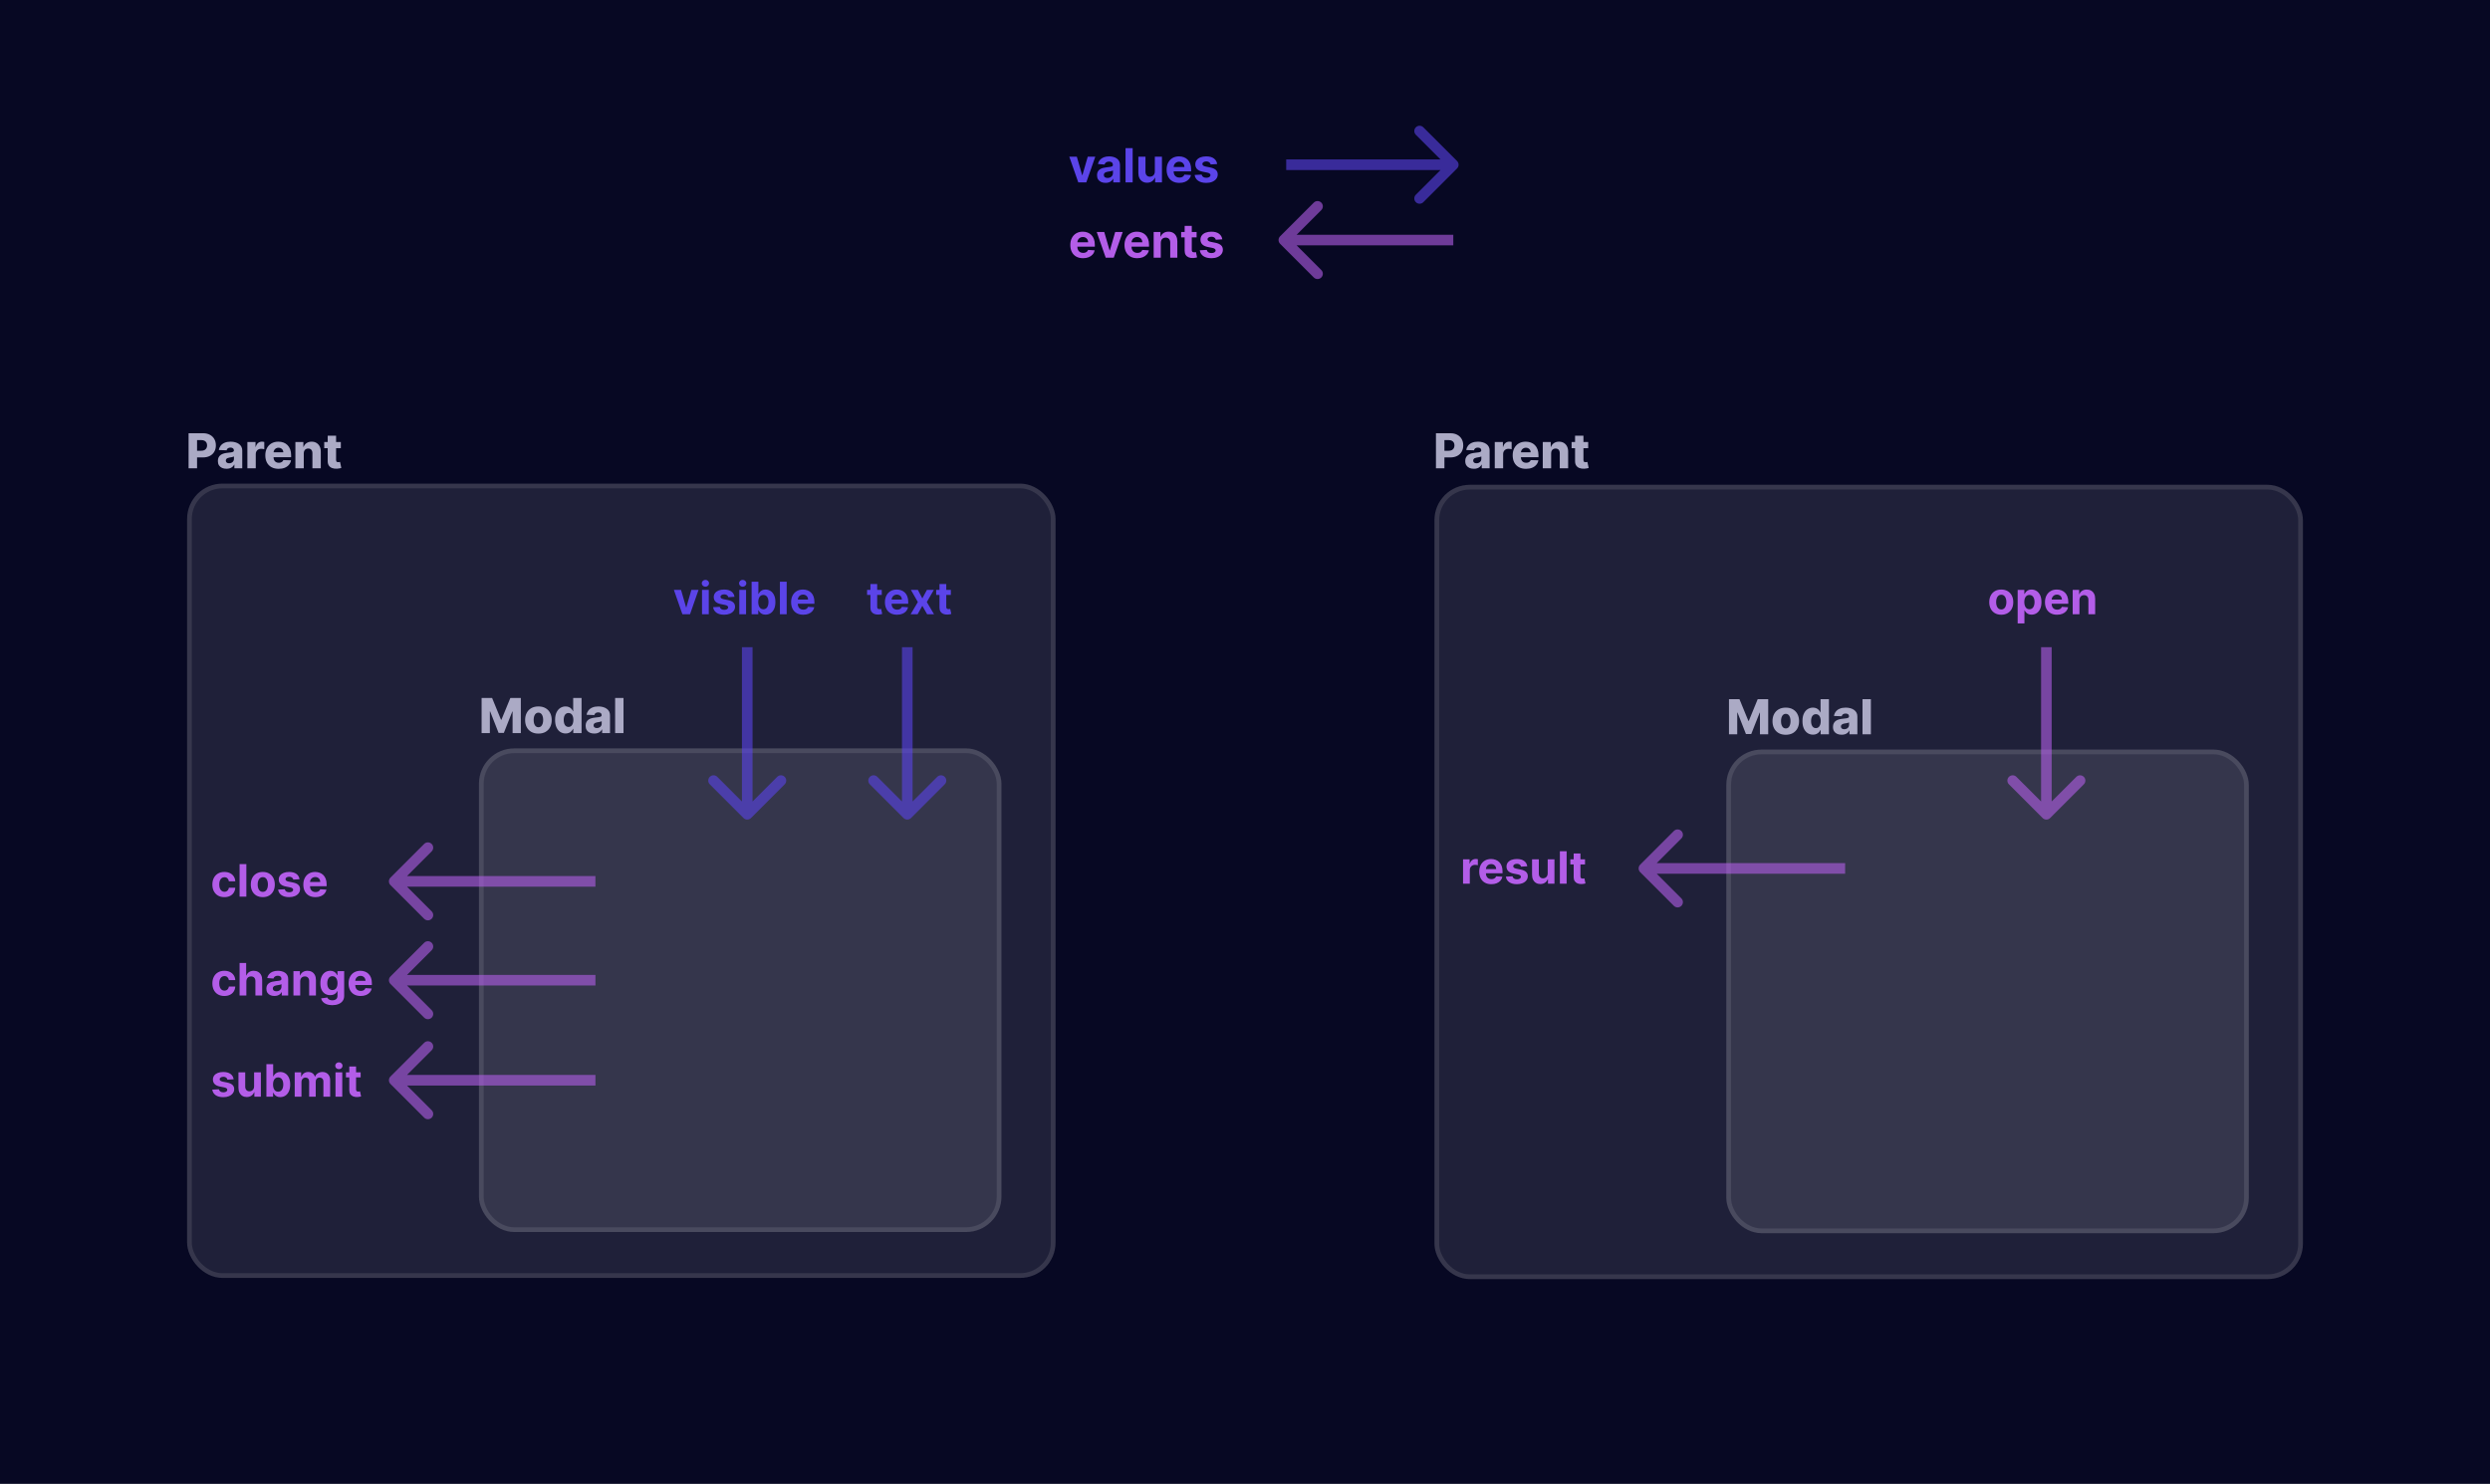 <svg width="2116" height="1261" viewBox="0 0 2116 1261" fill="none" xmlns="http://www.w3.org/2000/svg">
<rect width="2116" height="1261" fill="#070823"/>
<g filter="url(#filter0_b_2046_1548)">
<rect x="159" y="410.997" width="738" height="675" rx="30" fill="white" fill-opacity="0.1"/>
<rect x="161" y="412.997" width="734" height="671" rx="28" stroke="white" stroke-opacity="0.1" stroke-width="4"/>
</g>
<g filter="url(#filter1_b_2046_1548)">
<rect x="407.01" y="636" width="444" height="411" rx="30" fill="white" fill-opacity="0.1"/>
<rect x="409.01" y="638" width="440" height="407" rx="28" stroke="white" stroke-opacity="0.1" stroke-width="4"/>
</g>
<path d="M160.257 397.997V368.178H172.574C174.807 368.178 176.733 368.615 178.354 369.489C179.985 370.353 181.242 371.561 182.125 373.114C183.009 374.657 183.45 376.453 183.45 378.501C183.45 380.559 182.999 382.36 182.096 383.903C181.203 385.436 179.927 386.625 178.267 387.47C176.607 388.314 174.637 388.737 172.356 388.737H164.756V383.058H171.016C172.103 383.058 173.011 382.869 173.739 382.491C174.477 382.112 175.035 381.583 175.413 380.904C175.792 380.214 175.981 379.414 175.981 378.501C175.981 377.579 175.792 376.783 175.413 376.113C175.035 375.434 174.477 374.91 173.739 374.541C173.001 374.172 172.094 373.988 171.016 373.988H167.464V397.997H160.257ZM192.506 398.375C191.08 398.375 189.813 398.137 188.706 397.662C187.609 397.176 186.741 396.448 186.1 395.478C185.469 394.497 185.154 393.27 185.154 391.794C185.154 390.552 185.372 389.503 185.809 388.649C186.246 387.795 186.848 387.101 187.614 386.567C188.381 386.033 189.264 385.631 190.264 385.359C191.264 385.077 192.332 384.888 193.467 384.791C194.739 384.674 195.763 384.553 196.539 384.427C197.316 384.291 197.879 384.102 198.228 383.859C198.587 383.607 198.767 383.252 198.767 382.796V382.723C198.767 381.976 198.51 381.399 197.995 380.991C197.481 380.583 196.787 380.379 195.913 380.379C194.972 380.379 194.215 380.583 193.642 380.991C193.069 381.399 192.705 381.962 192.55 382.68L185.984 382.447C186.178 381.088 186.678 379.875 187.483 378.807C188.299 377.73 189.415 376.885 190.832 376.274C192.259 375.652 193.972 375.342 195.972 375.342C197.398 375.342 198.714 375.512 199.917 375.851C201.121 376.181 202.169 376.667 203.062 377.307C203.955 377.938 204.644 378.715 205.13 379.637C205.625 380.559 205.872 381.612 205.872 382.796V397.997H199.175V394.881H199C198.602 395.638 198.092 396.279 197.471 396.803C196.86 397.327 196.137 397.72 195.302 397.982C194.477 398.244 193.545 398.375 192.506 398.375ZM194.705 393.716C195.472 393.716 196.161 393.561 196.772 393.25C197.394 392.94 197.889 392.512 198.257 391.969C198.626 391.416 198.811 390.775 198.811 390.047V387.921C198.607 388.028 198.359 388.125 198.068 388.212C197.787 388.3 197.476 388.382 197.136 388.46C196.797 388.538 196.447 388.606 196.088 388.664C195.729 388.722 195.384 388.775 195.054 388.824C194.385 388.931 193.812 389.096 193.336 389.319C192.87 389.542 192.511 389.833 192.259 390.193C192.016 390.542 191.895 390.959 191.895 391.445C191.895 392.182 192.157 392.745 192.681 393.134C193.215 393.522 193.89 393.716 194.705 393.716ZM210.225 397.997V375.633H217.141V379.71H217.374C217.782 378.234 218.447 377.137 219.369 376.419C220.291 375.691 221.364 375.327 222.587 375.327C222.917 375.327 223.256 375.351 223.606 375.4C223.955 375.439 224.28 375.502 224.581 375.589V381.777C224.242 381.661 223.795 381.568 223.242 381.5C222.698 381.433 222.213 381.399 221.786 381.399C220.941 381.399 220.179 381.588 219.5 381.966C218.83 382.335 218.301 382.855 217.913 383.524C217.534 384.184 217.345 384.961 217.345 385.854V397.997H210.225ZM236.775 398.419C234.436 398.419 232.417 397.958 230.718 397.036C229.029 396.104 227.729 394.779 226.816 393.061C225.914 391.333 225.462 389.28 225.462 386.902C225.462 384.592 225.918 382.573 226.831 380.845C227.743 379.108 229.029 377.759 230.689 376.798C232.349 375.827 234.305 375.342 236.557 375.342C238.148 375.342 239.604 375.589 240.925 376.084C242.245 376.579 243.385 377.312 244.346 378.283C245.307 379.253 246.054 380.452 246.588 381.879C247.122 383.296 247.389 384.922 247.389 386.757V388.533H227.952V384.398H240.764C240.755 383.641 240.575 382.966 240.226 382.374C239.876 381.782 239.396 381.321 238.784 380.991C238.182 380.651 237.488 380.481 236.702 380.481C235.906 380.481 235.193 380.661 234.562 381.02C233.931 381.369 233.431 381.85 233.062 382.461C232.693 383.063 232.499 383.748 232.48 384.514V388.722C232.48 389.634 232.66 390.435 233.019 391.124C233.378 391.804 233.887 392.333 234.547 392.711C235.207 393.09 235.994 393.279 236.906 393.279C237.537 393.279 238.11 393.192 238.624 393.017C239.139 392.842 239.58 392.585 239.949 392.246C240.318 391.906 240.595 391.488 240.779 390.993L247.316 391.183C247.044 392.648 246.448 393.925 245.525 395.012C244.613 396.089 243.414 396.929 241.929 397.531C240.444 398.123 238.726 398.419 236.775 398.419ZM258.145 385.242V397.997H251.025V375.633H257.796V379.739H258.043C258.538 378.37 259.383 377.298 260.576 376.521C261.77 375.735 263.192 375.342 264.842 375.342C266.415 375.342 267.779 375.696 268.934 376.405C270.098 377.103 271.001 378.084 271.642 379.346C272.292 380.598 272.612 382.063 272.603 383.743V397.997H265.483V385.14C265.493 383.898 265.177 382.927 264.537 382.228C263.906 381.53 263.027 381.18 261.901 381.18C261.154 381.18 260.494 381.345 259.921 381.675C259.358 381.996 258.921 382.457 258.611 383.058C258.31 383.66 258.155 384.388 258.145 385.242ZM289.634 375.633V380.874H275.526V375.633H289.634ZM278.481 370.275H285.601V390.964C285.601 391.401 285.669 391.755 285.805 392.027C285.95 392.289 286.159 392.478 286.431 392.595C286.703 392.702 287.028 392.755 287.406 392.755C287.678 392.755 287.964 392.731 288.265 392.682C288.576 392.624 288.809 392.576 288.964 392.537L290.042 397.676C289.702 397.773 289.221 397.895 288.6 398.04C287.989 398.186 287.256 398.278 286.402 398.317C284.732 398.395 283.3 398.2 282.107 397.735C280.922 397.259 280.015 396.521 279.384 395.521C278.763 394.522 278.462 393.265 278.481 391.75V370.275Z" fill="#ABAAC5"/>
<path d="M409.267 593.182H418.192L425.763 611.643H426.113L433.684 593.182H442.609V623H435.591V604.684H435.343L428.18 622.811H423.696L416.532 604.582H416.285V623H409.267V593.182ZM457.543 623.422C455.194 623.422 453.175 622.942 451.486 621.981C449.807 621.01 448.511 619.661 447.599 617.933C446.696 616.196 446.245 614.182 446.245 611.891C446.245 609.591 446.696 607.576 447.599 605.849C448.511 604.111 449.807 602.762 451.486 601.801C453.175 600.83 455.194 600.345 457.543 600.345C459.892 600.345 461.906 600.83 463.585 601.801C465.274 602.762 466.57 604.111 467.473 605.849C468.385 607.576 468.841 609.591 468.841 611.891C468.841 614.182 468.385 616.196 467.473 617.933C466.57 619.661 465.274 621.01 463.585 621.981C461.906 622.942 459.892 623.422 457.543 623.422ZM457.587 618.05C458.441 618.05 459.164 617.788 459.756 617.263C460.348 616.739 460.8 616.011 461.11 615.08C461.431 614.148 461.591 613.07 461.591 611.847C461.591 610.605 461.431 609.518 461.11 608.586C460.8 607.654 460.348 606.926 459.756 606.402C459.164 605.878 458.441 605.616 457.587 605.616C456.704 605.616 455.956 605.878 455.345 606.402C454.743 606.926 454.282 607.654 453.962 608.586C453.651 609.518 453.496 610.605 453.496 611.847C453.496 613.07 453.651 614.148 453.962 615.08C454.282 616.011 454.743 616.739 455.345 617.263C455.956 617.788 456.704 618.05 457.587 618.05ZM480.657 623.32C479.007 623.32 477.507 622.893 476.158 622.039C474.809 621.185 473.731 619.904 472.925 618.195C472.12 616.487 471.717 614.366 471.717 611.833C471.717 609.202 472.134 607.038 472.969 605.339C473.804 603.641 474.896 602.384 476.245 601.568C477.604 600.753 479.065 600.345 480.628 600.345C481.802 600.345 482.807 600.549 483.641 600.957C484.476 601.355 485.165 601.869 485.709 602.5C486.252 603.131 486.665 603.786 486.946 604.466H487.092V593.182H494.212V623H487.165V619.375H486.946C486.646 620.064 486.218 620.709 485.665 621.311C485.112 621.913 484.418 622.398 483.583 622.767C482.758 623.136 481.783 623.32 480.657 623.32ZM483.132 617.773C483.996 617.773 484.733 617.53 485.345 617.045C485.956 616.55 486.427 615.856 486.757 614.963C487.087 614.07 487.252 613.022 487.252 611.818C487.252 610.595 487.087 609.542 486.757 608.659C486.437 607.775 485.966 607.096 485.345 606.62C484.733 606.145 483.996 605.907 483.132 605.907C482.249 605.907 481.501 606.15 480.89 606.635C480.278 607.12 479.812 607.805 479.492 608.688C479.181 609.571 479.026 610.615 479.026 611.818C479.026 613.022 479.186 614.07 479.506 614.963C479.827 615.856 480.288 616.55 480.89 617.045C481.501 617.53 482.249 617.773 483.132 617.773ZM505.019 623.379C503.592 623.379 502.325 623.141 501.219 622.665C500.122 622.18 499.253 621.452 498.612 620.481C497.981 619.501 497.666 618.273 497.666 616.798C497.666 615.555 497.884 614.507 498.321 613.653C498.758 612.799 499.36 612.105 500.127 611.571C500.893 611.037 501.777 610.634 502.776 610.362C503.776 610.081 504.844 609.891 505.98 609.794C507.251 609.678 508.275 609.557 509.052 609.43C509.828 609.295 510.391 609.105 510.741 608.863C511.1 608.61 511.279 608.256 511.279 607.8V607.727C511.279 606.98 511.022 606.402 510.508 605.994C509.993 605.587 509.299 605.383 508.426 605.383C507.484 605.383 506.727 605.587 506.154 605.994C505.582 606.402 505.218 606.965 505.062 607.683L498.496 607.45C498.69 606.091 499.19 604.878 499.996 603.81C500.811 602.733 501.927 601.888 503.344 601.277C504.771 600.656 506.484 600.345 508.484 600.345C509.911 600.345 511.226 600.515 512.429 600.855C513.633 601.185 514.681 601.67 515.574 602.311C516.467 602.942 517.157 603.718 517.642 604.64C518.137 605.562 518.384 606.616 518.384 607.8V623H511.687V619.884H511.512C511.114 620.641 510.605 621.282 509.983 621.806C509.372 622.33 508.649 622.723 507.814 622.985C506.989 623.248 506.057 623.379 505.019 623.379ZM507.217 618.719C507.984 618.719 508.673 618.564 509.285 618.254C509.906 617.943 510.401 617.516 510.77 616.972C511.139 616.419 511.323 615.778 511.323 615.05V612.925C511.119 613.031 510.872 613.129 510.58 613.216C510.299 613.303 509.988 613.386 509.649 613.463C509.309 613.541 508.959 613.609 508.6 613.667C508.241 613.725 507.897 613.779 507.567 613.827C506.897 613.934 506.324 614.099 505.848 614.322C505.383 614.546 505.023 614.837 504.771 615.196C504.528 615.545 504.407 615.963 504.407 616.448C504.407 617.186 504.669 617.749 505.193 618.137C505.727 618.525 506.402 618.719 507.217 618.719ZM529.857 593.182V623H522.738V593.182H529.857Z" fill="#ABAAC5"/>
<path d="M593.628 501.273L586.382 522H579.904L572.658 501.273H578.73L583.035 516.103H583.251L587.542 501.273H593.628ZM596.57 522V501.273H602.318V522H596.57ZM599.458 498.601C598.603 498.601 597.87 498.317 597.258 497.751C596.655 497.175 596.354 496.487 596.354 495.686C596.354 494.894 596.655 494.215 597.258 493.648C597.87 493.073 598.603 492.785 599.458 492.785C600.312 492.785 601.041 493.073 601.644 493.648C602.256 494.215 602.561 494.894 602.561 495.686C602.561 496.487 602.256 497.175 601.644 497.751C601.041 498.317 600.312 498.601 599.458 498.601ZM624.169 507.183L618.906 507.507C618.816 507.057 618.623 506.652 618.326 506.293C618.029 505.924 617.638 505.631 617.152 505.415C616.675 505.191 616.104 505.078 615.438 505.078C614.548 505.078 613.797 505.267 613.185 505.645C612.573 506.014 612.267 506.509 612.267 507.129C612.267 507.624 612.465 508.042 612.861 508.384C613.257 508.726 613.936 509 614.899 509.207L618.65 509.963C620.665 510.377 622.168 511.043 623.157 511.96C624.147 512.878 624.641 514.083 624.641 515.577C624.641 516.935 624.241 518.127 623.44 519.153C622.649 520.178 621.56 520.979 620.175 521.555C618.798 522.121 617.211 522.405 615.411 522.405C612.668 522.405 610.481 521.834 608.853 520.691C607.234 519.54 606.285 517.974 606.006 515.995L611.66 515.698C611.831 516.535 612.245 517.174 612.901 517.614C613.558 518.046 614.399 518.262 615.425 518.262C616.432 518.262 617.242 518.069 617.854 517.682C618.475 517.286 618.789 516.778 618.798 516.157C618.789 515.635 618.569 515.208 618.137 514.875C617.705 514.533 617.04 514.272 616.14 514.092L612.551 513.377C610.526 512.972 609.02 512.271 608.03 511.272C607.049 510.273 606.559 509 606.559 507.453C606.559 506.122 606.919 504.975 607.639 504.012C608.367 503.049 609.388 502.307 610.702 501.786C612.024 501.264 613.572 501.003 615.344 501.003C617.962 501.003 620.022 501.556 621.524 502.663C623.036 503.769 623.917 505.276 624.169 507.183ZM628.261 522V501.273H634.01V522H628.261ZM631.149 498.601C630.294 498.601 629.561 498.317 628.95 497.751C628.347 497.175 628.045 496.487 628.045 495.686C628.045 494.894 628.347 494.215 628.95 493.648C629.561 493.073 630.294 492.785 631.149 492.785C632.004 492.785 632.732 493.073 633.335 493.648C633.947 494.215 634.253 494.894 634.253 495.686C634.253 496.487 633.947 497.175 633.335 497.751C632.732 498.317 632.004 498.601 631.149 498.601ZM638.723 522V494.364H644.471V504.754H644.647C644.899 504.196 645.263 503.63 645.74 503.054C646.226 502.469 646.855 501.983 647.629 501.597C648.412 501.201 649.383 501.003 650.544 501.003C652.055 501.003 653.45 501.399 654.727 502.19C656.005 502.973 657.026 504.156 657.79 505.739C658.555 507.314 658.937 509.288 658.937 511.663C658.937 513.975 658.564 515.928 657.817 517.52C657.08 519.103 656.072 520.304 654.795 521.123C653.526 521.933 652.105 522.337 650.53 522.337C649.415 522.337 648.466 522.153 647.683 521.784C646.909 521.415 646.275 520.952 645.78 520.394C645.286 519.827 644.908 519.256 644.647 518.68H644.39V522H638.723ZM644.35 511.636C644.35 512.869 644.521 513.944 644.863 514.862C645.205 515.779 645.699 516.494 646.347 517.007C646.995 517.511 647.782 517.763 648.709 517.763C649.644 517.763 650.436 517.506 651.084 516.994C651.731 516.472 652.222 515.752 652.554 514.835C652.896 513.908 653.067 512.842 653.067 511.636C653.067 510.44 652.901 509.387 652.568 508.479C652.235 507.57 651.745 506.859 651.097 506.347C650.449 505.834 649.653 505.577 648.709 505.577C647.773 505.577 646.981 505.825 646.334 506.32C645.695 506.814 645.205 507.516 644.863 508.425C644.521 509.333 644.35 510.404 644.35 511.636ZM668.522 494.364V522H662.773V494.364H668.522ZM682.573 522.405C680.44 522.405 678.605 521.973 677.067 521.109C675.538 520.237 674.359 519.004 673.531 517.412C672.704 515.811 672.29 513.917 672.29 511.731C672.29 509.599 672.704 507.728 673.531 506.117C674.359 504.507 675.524 503.252 677.026 502.352C678.538 501.453 680.31 501.003 682.343 501.003C683.711 501.003 684.984 501.223 686.162 501.664C687.35 502.096 688.384 502.748 689.266 503.621C690.156 504.493 690.849 505.591 691.344 506.913C691.839 508.227 692.086 509.765 692.086 511.528V513.107H674.584V509.545H686.675C686.675 508.717 686.495 507.984 686.135 507.345C685.775 506.706 685.276 506.207 684.637 505.847C684.007 505.478 683.274 505.294 682.438 505.294C681.565 505.294 680.791 505.496 680.117 505.901C679.451 506.297 678.929 506.832 678.551 507.507C678.173 508.173 677.98 508.915 677.971 509.734V513.121C677.971 514.146 678.16 515.032 678.538 515.779C678.925 516.526 679.469 517.102 680.171 517.506C680.872 517.911 681.704 518.114 682.667 518.114C683.306 518.114 683.891 518.024 684.421 517.844C684.952 517.664 685.406 517.394 685.784 517.034C686.162 516.674 686.45 516.233 686.648 515.712L691.965 516.062C691.695 517.34 691.141 518.455 690.305 519.409C689.477 520.354 688.407 521.091 687.093 521.622C685.789 522.144 684.282 522.405 682.573 522.405Z" fill="#5B44E9"/>
<path d="M190.669 762.405C188.546 762.405 186.72 761.955 185.191 761.055C183.67 760.147 182.501 758.887 181.682 757.277C180.872 755.667 180.468 753.813 180.468 751.717C180.468 749.594 180.877 747.732 181.696 746.131C182.523 744.52 183.697 743.265 185.218 742.366C186.738 741.457 188.546 741.003 190.642 741.003C192.451 741.003 194.034 741.331 195.392 741.988C196.751 742.645 197.826 743.567 198.617 744.754C199.409 745.942 199.845 747.336 199.926 748.938H194.502C194.349 747.903 193.944 747.071 193.287 746.441C192.64 745.802 191.789 745.483 190.737 745.483C189.846 745.483 189.068 745.726 188.402 746.212C187.746 746.688 187.233 747.386 186.864 748.303C186.495 749.221 186.311 750.332 186.311 751.636C186.311 752.959 186.491 754.083 186.85 755.01C187.219 755.937 187.737 756.643 188.402 757.129C189.068 757.614 189.846 757.857 190.737 757.857C191.394 757.857 191.983 757.722 192.505 757.452C193.035 757.183 193.472 756.791 193.814 756.278C194.164 755.757 194.394 755.131 194.502 754.403H199.926C199.836 755.986 199.405 757.38 198.631 758.586C197.866 759.782 196.809 760.718 195.46 761.393C194.11 762.067 192.514 762.405 190.669 762.405ZM209.356 734.364V762H203.607V734.364H209.356ZM223.326 762.405C221.229 762.405 219.417 761.96 217.887 761.069C216.367 760.169 215.193 758.919 214.365 757.317C213.538 755.707 213.124 753.84 213.124 751.717C213.124 749.576 213.538 747.705 214.365 746.104C215.193 744.493 216.367 743.243 217.887 742.352C219.417 741.453 221.229 741.003 223.326 741.003C225.422 741.003 227.23 741.453 228.75 742.352C230.28 743.243 231.458 744.493 232.286 746.104C233.113 747.705 233.527 749.576 233.527 751.717C233.527 753.84 233.113 755.707 232.286 757.317C231.458 758.919 230.28 760.169 228.75 761.069C227.23 761.96 225.422 762.405 223.326 762.405ZM223.353 757.952C224.306 757.952 225.102 757.682 225.741 757.142C226.38 756.593 226.861 755.847 227.185 754.902C227.518 753.957 227.684 752.882 227.684 751.677C227.684 750.471 227.518 749.396 227.185 748.452C226.861 747.507 226.38 746.76 225.741 746.212C225.102 745.663 224.306 745.388 223.353 745.388C222.39 745.388 221.58 745.663 220.924 746.212C220.276 746.76 219.786 747.507 219.453 748.452C219.129 749.396 218.967 750.471 218.967 751.677C218.967 752.882 219.129 753.957 219.453 754.902C219.786 755.847 220.276 756.593 220.924 757.142C221.58 757.682 222.39 757.952 223.353 757.952ZM254.511 747.183L249.248 747.507C249.158 747.057 248.965 746.652 248.668 746.293C248.371 745.924 247.98 745.631 247.494 745.415C247.017 745.191 246.446 745.078 245.78 745.078C244.89 745.078 244.138 745.267 243.527 745.645C242.915 746.014 242.609 746.509 242.609 747.129C242.609 747.624 242.807 748.042 243.203 748.384C243.599 748.726 244.278 749 245.24 749.207L248.992 749.963C251.007 750.377 252.509 751.043 253.499 751.96C254.488 752.878 254.983 754.083 254.983 755.577C254.983 756.935 254.583 758.127 253.782 759.153C252.991 760.178 251.902 760.979 250.517 761.555C249.14 762.121 247.552 762.405 245.753 762.405C243.009 762.405 240.823 761.834 239.195 760.691C237.576 759.54 236.626 757.974 236.348 755.995L242.002 755.698C242.173 756.535 242.586 757.174 243.243 757.614C243.9 758.046 244.741 758.262 245.767 758.262C246.774 758.262 247.584 758.069 248.196 757.682C248.816 757.286 249.131 756.778 249.14 756.157C249.131 755.635 248.911 755.208 248.479 754.875C248.047 754.533 247.381 754.272 246.482 754.092L242.892 753.377C240.868 752.972 239.361 752.271 238.372 751.272C237.391 750.273 236.901 749 236.901 747.453C236.901 746.122 237.261 744.975 237.98 744.012C238.709 743.049 239.73 742.307 241.044 741.786C242.366 741.264 243.913 741.003 245.686 741.003C248.304 741.003 250.364 741.556 251.866 742.663C253.377 743.769 254.259 745.276 254.511 747.183ZM268.049 762.405C265.917 762.405 264.082 761.973 262.543 761.109C261.014 760.237 259.836 759.004 259.008 757.412C258.18 755.811 257.766 753.917 257.766 751.731C257.766 749.599 258.18 747.728 259.008 746.117C259.836 744.507 261.001 743.252 262.503 742.352C264.014 741.453 265.787 741.003 267.82 741.003C269.187 741.003 270.46 741.223 271.639 741.664C272.826 742.096 273.861 742.748 274.742 743.621C275.633 744.493 276.326 745.591 276.82 746.913C277.315 748.227 277.563 749.765 277.563 751.528V753.107H260.061V749.545H272.151C272.151 748.717 271.971 747.984 271.612 747.345C271.252 746.706 270.753 746.207 270.114 745.847C269.484 745.478 268.751 745.294 267.914 745.294C267.042 745.294 266.268 745.496 265.593 745.901C264.927 746.297 264.406 746.832 264.028 747.507C263.65 748.173 263.457 748.915 263.448 749.734V753.121C263.448 754.146 263.636 755.032 264.014 755.779C264.401 756.526 264.945 757.102 265.647 757.506C266.349 757.911 267.181 758.114 268.144 758.114C268.782 758.114 269.367 758.024 269.898 757.844C270.429 757.664 270.883 757.394 271.261 757.034C271.639 756.674 271.927 756.233 272.124 755.712L277.441 756.062C277.171 757.34 276.618 758.455 275.781 759.409C274.954 760.354 273.883 761.091 272.57 761.622C271.265 762.144 269.758 762.405 268.049 762.405Z" fill="#B35DE8"/>
<path d="M190.669 846.405C188.546 846.405 186.72 845.955 185.191 845.055C183.67 844.147 182.501 842.887 181.682 841.277C180.872 839.667 180.468 837.813 180.468 835.717C180.468 833.594 180.877 831.732 181.696 830.131C182.523 828.52 183.697 827.265 185.218 826.366C186.738 825.457 188.546 825.003 190.642 825.003C192.451 825.003 194.034 825.331 195.392 825.988C196.751 826.645 197.826 827.567 198.617 828.754C199.409 829.942 199.845 831.336 199.926 832.938H194.502C194.349 831.903 193.944 831.071 193.287 830.441C192.64 829.802 191.789 829.483 190.737 829.483C189.846 829.483 189.068 829.726 188.402 830.212C187.746 830.688 187.233 831.386 186.864 832.303C186.495 833.221 186.311 834.332 186.311 835.636C186.311 836.959 186.491 838.083 186.85 839.01C187.219 839.937 187.737 840.643 188.402 841.129C189.068 841.614 189.846 841.857 190.737 841.857C191.394 841.857 191.983 841.722 192.505 841.452C193.035 841.183 193.472 840.791 193.814 840.278C194.164 839.757 194.394 839.131 194.502 838.403H199.926C199.836 839.986 199.405 841.38 198.631 842.586C197.866 843.782 196.809 844.718 195.46 845.393C194.11 846.067 192.514 846.405 190.669 846.405ZM209.356 834.017V846H203.607V818.364H209.194V828.93H209.437C209.904 827.706 210.66 826.748 211.704 826.055C212.747 825.354 214.056 825.003 215.63 825.003C217.07 825.003 218.325 825.318 219.395 825.947C220.475 826.568 221.312 827.463 221.905 828.633C222.508 829.793 222.805 831.183 222.796 832.803V846H217.047V833.828C217.056 832.551 216.732 831.557 216.076 830.846C215.428 830.135 214.519 829.78 213.35 829.78C212.567 829.78 211.875 829.946 211.272 830.279C210.678 830.612 210.21 831.098 209.868 831.737C209.536 832.366 209.365 833.126 209.356 834.017ZM233.23 846.391C231.908 846.391 230.729 846.162 229.695 845.703C228.66 845.235 227.842 844.547 227.239 843.638C226.645 842.721 226.348 841.578 226.348 840.211C226.348 839.059 226.56 838.092 226.983 837.31C227.405 836.527 227.981 835.897 228.71 835.42C229.439 834.944 230.266 834.584 231.193 834.341C232.128 834.098 233.109 833.927 234.135 833.828C235.34 833.702 236.312 833.585 237.049 833.477C237.787 833.36 238.322 833.189 238.655 832.964C238.988 832.74 239.154 832.407 239.154 831.966V831.885C239.154 831.03 238.885 830.369 238.345 829.901C237.814 829.433 237.058 829.2 236.078 829.2C235.043 829.2 234.22 829.429 233.608 829.888C232.997 830.338 232.592 830.904 232.394 831.588L227.077 831.156C227.347 829.897 227.878 828.808 228.669 827.891C229.461 826.964 230.482 826.253 231.733 825.759C232.992 825.255 234.449 825.003 236.105 825.003C237.256 825.003 238.358 825.138 239.411 825.408C240.472 825.678 241.412 826.096 242.231 826.663C243.059 827.229 243.711 827.958 244.188 828.849C244.665 829.73 244.903 830.787 244.903 832.02V846H239.451V843.126H239.289C238.957 843.773 238.511 844.345 237.953 844.839C237.396 845.325 236.725 845.708 235.943 845.987C235.16 846.256 234.256 846.391 233.23 846.391ZM234.877 842.424C235.722 842.424 236.469 842.258 237.117 841.925C237.765 841.583 238.273 841.124 238.642 840.548C239.01 839.973 239.195 839.32 239.195 838.592V836.392C239.015 836.509 238.768 836.617 238.453 836.716C238.147 836.806 237.801 836.891 237.414 836.972C237.027 837.044 236.64 837.112 236.253 837.175C235.866 837.229 235.515 837.278 235.201 837.323C234.526 837.422 233.937 837.58 233.433 837.795C232.929 838.011 232.538 838.304 232.259 838.673C231.98 839.032 231.841 839.482 231.841 840.022C231.841 840.805 232.124 841.403 232.691 841.817C233.266 842.222 233.995 842.424 234.877 842.424ZM255.111 834.017V846H249.363V825.273H254.842V828.93H255.084C255.543 827.724 256.312 826.771 257.392 826.069C258.472 825.358 259.78 825.003 261.319 825.003C262.758 825.003 264.013 825.318 265.084 825.947C266.154 826.577 266.986 827.477 267.58 828.646C268.174 829.807 268.471 831.192 268.471 832.803V846H262.722V833.828C262.731 832.56 262.407 831.57 261.751 830.859C261.094 830.14 260.19 829.78 259.038 829.78C258.265 829.78 257.581 829.946 256.987 830.279C256.402 830.612 255.944 831.098 255.611 831.737C255.287 832.366 255.12 833.126 255.111 834.017ZM282.34 854.205C280.477 854.205 278.881 853.948 277.549 853.435C276.227 852.932 275.174 852.243 274.391 851.371C273.609 850.498 273.101 849.518 272.867 848.429L278.183 847.714C278.345 848.128 278.602 848.514 278.953 848.874C279.303 849.234 279.767 849.522 280.342 849.738C280.927 849.963 281.638 850.075 282.475 850.075C283.725 850.075 284.755 849.769 285.565 849.158C286.383 848.555 286.793 847.543 286.793 846.121V842.33H286.55C286.298 842.905 285.92 843.45 285.416 843.962C284.913 844.475 284.265 844.893 283.473 845.217C282.681 845.541 281.737 845.703 280.639 845.703C279.083 845.703 277.666 845.343 276.389 844.624C275.12 843.895 274.108 842.784 273.352 841.29C272.606 839.788 272.232 837.89 272.232 835.596C272.232 833.248 272.615 831.287 273.379 829.712C274.144 828.138 275.161 826.96 276.429 826.177C277.707 825.394 279.105 825.003 280.626 825.003C281.786 825.003 282.758 825.201 283.541 825.597C284.323 825.983 284.953 826.469 285.43 827.054C285.916 827.63 286.289 828.196 286.55 828.754H286.766V825.273H292.474V846.202C292.474 847.966 292.042 849.441 291.178 850.629C290.315 851.816 289.118 852.707 287.589 853.3C286.069 853.903 284.319 854.205 282.34 854.205ZM282.461 841.385C283.388 841.385 284.17 841.156 284.809 840.697C285.457 840.229 285.952 839.563 286.293 838.7C286.644 837.827 286.82 836.783 286.82 835.569C286.82 834.354 286.649 833.302 286.307 832.411C285.965 831.512 285.47 830.814 284.823 830.32C284.175 829.825 283.388 829.577 282.461 829.577C281.516 829.577 280.72 829.834 280.073 830.347C279.425 830.85 278.935 831.552 278.602 832.452C278.269 833.351 278.102 834.39 278.102 835.569C278.102 836.765 278.269 837.8 278.602 838.673C278.944 839.536 279.434 840.206 280.073 840.683C280.72 841.151 281.516 841.385 282.461 841.385ZM306.494 846.405C304.362 846.405 302.527 845.973 300.989 845.109C299.459 844.237 298.281 843.004 297.453 841.412C296.626 839.811 296.212 837.917 296.212 835.731C296.212 833.599 296.626 831.728 297.453 830.117C298.281 828.507 299.446 827.252 300.948 826.352C302.46 825.453 304.232 825.003 306.265 825.003C307.632 825.003 308.905 825.223 310.084 825.664C311.271 826.096 312.306 826.748 313.188 827.621C314.078 828.493 314.771 829.591 315.266 830.913C315.761 832.227 316.008 833.765 316.008 835.528V837.107H298.506V833.545H310.597C310.597 832.717 310.417 831.984 310.057 831.345C309.697 830.706 309.198 830.207 308.559 829.847C307.929 829.478 307.196 829.294 306.36 829.294C305.487 829.294 304.713 829.496 304.038 829.901C303.373 830.297 302.851 830.832 302.473 831.507C302.095 832.173 301.902 832.915 301.893 833.734V837.121C301.893 838.146 302.082 839.032 302.46 839.779C302.846 840.526 303.391 841.102 304.092 841.506C304.794 841.911 305.626 842.114 306.589 842.114C307.228 842.114 307.812 842.024 308.343 841.844C308.874 841.664 309.328 841.394 309.706 841.034C310.084 840.674 310.372 840.233 310.57 839.712L315.886 840.062C315.617 841.34 315.063 842.455 314.227 843.409C313.399 844.354 312.328 845.091 311.015 845.622C309.711 846.144 308.204 846.405 306.494 846.405Z" fill="#B35DE8"/>
<path d="M198.55 917.183L193.287 917.507C193.197 917.057 193.004 916.652 192.707 916.293C192.41 915.924 192.019 915.631 191.533 915.415C191.056 915.191 190.485 915.078 189.819 915.078C188.929 915.078 188.177 915.267 187.566 915.645C186.954 916.014 186.648 916.509 186.648 917.129C186.648 917.624 186.846 918.042 187.242 918.384C187.638 918.726 188.317 919 189.279 919.207L193.031 919.963C195.046 920.377 196.548 921.043 197.538 921.96C198.528 922.878 199.022 924.083 199.022 925.577C199.022 926.935 198.622 928.127 197.821 929.153C197.03 930.178 195.941 930.979 194.556 931.555C193.179 932.121 191.591 932.405 189.792 932.405C187.048 932.405 184.862 931.834 183.234 930.691C181.615 929.54 180.666 927.974 180.387 925.995L186.041 925.698C186.212 926.535 186.626 927.174 187.282 927.614C187.939 928.046 188.78 928.262 189.806 928.262C190.813 928.262 191.623 928.069 192.235 927.682C192.855 927.286 193.17 926.778 193.179 926.157C193.17 925.635 192.95 925.208 192.518 924.875C192.086 924.533 191.421 924.272 190.521 924.092L186.931 923.377C184.907 922.972 183.4 922.271 182.411 921.272C181.43 920.273 180.94 919 180.94 917.453C180.94 916.122 181.3 914.975 182.019 914.012C182.748 913.049 183.769 912.307 185.083 911.786C186.405 911.264 187.952 911.003 189.725 911.003C192.343 911.003 194.403 911.556 195.905 912.663C197.417 913.769 198.298 915.276 198.55 917.183ZM215.934 923.175V911.273H221.683V932H216.163V928.235H215.948C215.48 929.45 214.702 930.426 213.613 931.163C212.534 931.901 211.216 932.27 209.659 932.27C208.274 932.27 207.055 931.955 206.002 931.325C204.95 930.696 204.127 929.8 203.533 928.64C202.948 927.479 202.651 926.089 202.642 924.47V911.273H208.391V923.445C208.4 924.668 208.728 925.635 209.376 926.346C210.024 927.057 210.892 927.412 211.98 927.412C212.673 927.412 213.321 927.254 213.923 926.94C214.526 926.616 215.012 926.139 215.381 925.509C215.759 924.879 215.943 924.101 215.934 923.175ZM226.389 932V904.364H232.137V914.754H232.313C232.565 914.196 232.929 913.63 233.406 913.054C233.892 912.469 234.521 911.983 235.295 911.597C236.078 911.201 237.049 911.003 238.21 911.003C239.721 911.003 241.116 911.399 242.393 912.19C243.671 912.973 244.692 914.156 245.456 915.739C246.221 917.314 246.603 919.288 246.603 921.663C246.603 923.975 246.23 925.928 245.483 927.52C244.746 929.103 243.738 930.304 242.461 931.123C241.192 931.933 239.771 932.337 238.196 932.337C237.081 932.337 236.132 932.153 235.349 931.784C234.575 931.415 233.941 930.952 233.446 930.394C232.952 929.827 232.574 929.256 232.313 928.68H232.056V932H226.389ZM232.016 921.636C232.016 922.869 232.187 923.944 232.529 924.862C232.871 925.779 233.365 926.494 234.013 927.007C234.661 927.511 235.448 927.763 236.375 927.763C237.31 927.763 238.102 927.506 238.75 926.994C239.397 926.472 239.888 925.752 240.22 924.835C240.562 923.908 240.733 922.842 240.733 921.636C240.733 920.44 240.567 919.387 240.234 918.479C239.901 917.57 239.411 916.859 238.763 916.347C238.115 915.834 237.319 915.577 236.375 915.577C235.439 915.577 234.647 915.825 234 916.32C233.361 916.814 232.871 917.516 232.529 918.425C232.187 919.333 232.016 920.404 232.016 921.636ZM250.439 932V911.273H255.918V914.93H256.161C256.592 913.715 257.312 912.757 258.32 912.055C259.327 911.354 260.533 911.003 261.936 911.003C263.358 911.003 264.568 911.358 265.566 912.069C266.565 912.771 267.23 913.724 267.563 914.93H267.779C268.202 913.742 268.967 912.793 270.073 912.082C271.189 911.363 272.507 911.003 274.027 911.003C275.961 911.003 277.531 911.619 278.737 912.852C279.951 914.075 280.558 915.811 280.558 918.06V932H274.823V919.194C274.823 918.042 274.517 917.179 273.906 916.603C273.294 916.027 272.529 915.739 271.612 915.739C270.568 915.739 269.754 916.072 269.169 916.738C268.584 917.395 268.292 918.263 268.292 919.342V932H262.719V919.072C262.719 918.056 262.427 917.246 261.842 916.643C261.266 916.041 260.506 915.739 259.561 915.739C258.922 915.739 258.347 915.901 257.834 916.225C257.33 916.54 256.93 916.985 256.633 917.561C256.336 918.128 256.188 918.794 256.188 919.558V932H250.439ZM285.099 932V911.273H290.848V932H285.099ZM287.987 908.601C287.132 908.601 286.399 908.317 285.787 907.751C285.185 907.175 284.883 906.487 284.883 905.686C284.883 904.894 285.185 904.215 285.787 903.648C286.399 903.073 287.132 902.785 287.987 902.785C288.842 902.785 289.57 903.073 290.173 903.648C290.785 904.215 291.091 904.894 291.091 905.686C291.091 906.487 290.785 907.175 290.173 907.751C289.57 908.317 288.842 908.601 287.987 908.601ZM306.478 911.273V915.591H293.995V911.273H306.478ZM296.829 906.307H302.578V925.631C302.578 926.161 302.659 926.575 302.821 926.872C302.983 927.16 303.207 927.362 303.495 927.479C303.792 927.596 304.134 927.655 304.521 927.655C304.791 927.655 305.061 927.632 305.331 927.587C305.6 927.533 305.807 927.493 305.951 927.466L306.855 931.744C306.568 931.834 306.163 931.937 305.641 932.054C305.119 932.18 304.485 932.256 303.738 932.283C302.353 932.337 301.138 932.153 300.095 931.73C299.06 931.307 298.255 930.651 297.679 929.76C297.104 928.869 296.82 927.745 296.829 926.386V906.307Z" fill="#B35DE8"/>
<path d="M749.329 501.273V505.591H736.847V501.273H749.329ZM739.681 496.307H745.429V515.631C745.429 516.161 745.51 516.575 745.672 516.872C745.834 517.16 746.059 517.362 746.347 517.479C746.644 517.596 746.986 517.655 747.372 517.655C747.642 517.655 747.912 517.632 748.182 517.587C748.452 517.533 748.659 517.493 748.803 517.466L749.707 521.744C749.419 521.834 749.014 521.937 748.492 522.054C747.971 522.18 747.336 522.256 746.59 522.283C745.204 522.337 743.99 522.153 742.946 521.73C741.912 521.307 741.107 520.651 740.531 519.76C739.955 518.869 739.672 517.745 739.681 516.386V496.307ZM762.297 522.405C760.165 522.405 758.33 521.973 756.792 521.109C755.262 520.237 754.084 519.004 753.256 517.412C752.428 515.811 752.015 513.917 752.015 511.731C752.015 509.599 752.428 507.728 753.256 506.117C754.084 504.507 755.249 503.252 756.751 502.352C758.262 501.453 760.035 501.003 762.068 501.003C763.435 501.003 764.708 501.223 765.887 501.664C767.074 502.096 768.109 502.748 768.99 503.621C769.881 504.493 770.574 505.591 771.068 506.913C771.563 508.227 771.811 509.765 771.811 511.528V513.107H754.309V509.545H766.399C766.399 508.717 766.22 507.984 765.86 507.345C765.5 506.706 765.001 506.207 764.362 505.847C763.732 505.478 762.999 505.294 762.162 505.294C761.29 505.294 760.516 505.496 759.841 505.901C759.176 506.297 758.654 506.832 758.276 507.507C757.898 508.173 757.705 508.915 757.696 509.734V513.121C757.696 514.146 757.885 515.032 758.262 515.779C758.649 516.526 759.193 517.102 759.895 517.506C760.597 517.911 761.429 518.114 762.392 518.114C763.03 518.114 763.615 518.024 764.146 517.844C764.677 517.664 765.131 517.394 765.509 517.034C765.887 516.674 766.175 516.233 766.372 515.712L771.689 516.062C771.419 517.34 770.866 518.455 770.029 519.409C769.202 520.354 768.131 521.091 766.818 521.622C765.513 522.144 764.006 522.405 762.297 522.405ZM779.995 501.273L783.8 508.519L787.7 501.273H793.597L787.592 511.636L793.759 522H787.889L783.8 514.835L779.779 522H773.842L779.995 511.636L774.057 501.273H779.995ZM808.036 501.273V505.591H795.554V501.273H808.036ZM798.388 496.307H804.136V515.631C804.136 516.161 804.217 516.575 804.379 516.872C804.541 517.16 804.766 517.362 805.054 517.479C805.351 517.596 805.693 517.655 806.08 517.655C806.349 517.655 806.619 517.632 806.889 517.587C807.159 517.533 807.366 517.493 807.51 517.466L808.414 521.744C808.126 521.834 807.721 521.937 807.2 522.054C806.678 522.18 806.044 522.256 805.297 522.283C803.911 522.337 802.697 522.153 801.653 521.73C800.619 521.307 799.814 520.651 799.238 519.76C798.662 518.869 798.379 517.745 798.388 516.386V496.307Z" fill="#5B44E9"/>
<path d="M631.828 695.182C633.586 696.939 636.435 696.939 638.192 695.182L666.83 666.544C668.587 664.787 668.587 661.938 666.83 660.18C665.073 658.423 662.223 658.423 660.466 660.18L635.01 685.636L609.554 660.18C607.797 658.423 604.948 658.423 603.19 660.18C601.433 661.938 601.433 664.787 603.19 666.544L631.828 695.182ZM630.51 550L630.51 692L639.51 692L639.51 550L630.51 550Z" fill="#5B44E9" fill-opacity="0.6"/>
<path d="M767.828 695.182C769.586 696.939 772.435 696.939 774.192 695.182L802.83 666.544C804.587 664.787 804.587 661.938 802.83 660.18C801.073 658.423 798.223 658.423 796.466 660.18L771.01 685.636L745.554 660.18C743.797 658.423 740.948 658.423 739.19 660.18C737.433 661.938 737.433 664.787 739.19 666.544L767.828 695.182ZM766.51 550L766.51 692L775.51 692L775.51 550L766.51 550Z" fill="#5B44E9" fill-opacity="0.6"/>
<path d="M331.818 745.815C330.061 747.572 330.061 750.421 331.818 752.179L360.456 780.816C362.213 782.574 365.062 782.574 366.82 780.816C368.577 779.059 368.577 776.21 366.82 774.452L341.364 748.997L366.82 723.541C368.577 721.783 368.577 718.934 366.82 717.177C365.062 715.419 362.213 715.419 360.456 717.177L331.818 745.815ZM506 744.497L335 744.497L335 753.497L506 753.497L506 744.497Z" fill="#B35DE8" fill-opacity="0.6"/>
<path d="M331.828 829.818C330.071 831.575 330.071 834.425 331.828 836.182L360.466 864.82C362.223 866.577 365.073 866.577 366.83 864.82C368.587 863.062 368.587 860.213 366.83 858.456L341.374 833L366.83 807.544C368.587 805.787 368.587 802.938 366.83 801.18C365.073 799.423 362.223 799.423 360.466 801.18L331.828 829.818ZM506.01 828.5L335.01 828.5L335.01 837.5L506.01 837.5L506.01 828.5Z" fill="#B35DE8" fill-opacity="0.6"/>
<path d="M331.828 914.818C330.071 916.575 330.071 919.425 331.828 921.182L360.466 949.82C362.223 951.577 365.073 951.577 366.83 949.82C368.587 948.062 368.587 945.213 366.83 943.456L341.374 918L366.83 892.544C368.587 890.787 368.587 887.938 366.83 886.18C365.073 884.423 362.223 884.423 360.466 886.18L331.828 914.818ZM506.01 913.5L335.01 913.5L335.01 922.5L506.01 922.5L506.01 913.5Z" fill="#B35DE8" fill-opacity="0.6"/>
<g filter="url(#filter2_b_2046_1548)">
<rect x="1219.01" y="412" width="738" height="675" rx="30" fill="white" fill-opacity="0.1"/>
<rect x="1221.01" y="414" width="734" height="671" rx="28" stroke="white" stroke-opacity="0.1" stroke-width="4"/>
</g>
<g filter="url(#filter3_b_2046_1548)">
<rect x="1467.02" y="637.003" width="444" height="411" rx="30" fill="white" fill-opacity="0.1"/>
<rect x="1469.02" y="639.003" width="440" height="407" rx="28" stroke="white" stroke-opacity="0.1" stroke-width="4"/>
</g>
<path d="M1220.27 398V368.182H1232.58C1234.82 368.182 1236.74 368.619 1238.36 369.492C1240 370.356 1241.25 371.565 1242.14 373.118C1243.02 374.661 1243.46 376.457 1243.46 378.505C1243.46 380.562 1243.01 382.363 1242.11 383.906C1241.21 385.44 1239.94 386.629 1238.28 387.473C1236.62 388.318 1234.65 388.74 1232.37 388.74H1224.77V383.062H1231.03C1232.11 383.062 1233.02 382.873 1233.75 382.494C1234.49 382.115 1235.05 381.586 1235.42 380.907C1235.8 380.218 1235.99 379.417 1235.99 378.505C1235.99 377.583 1235.8 376.787 1235.42 376.117C1235.05 375.437 1234.49 374.913 1233.75 374.544C1233.01 374.176 1232.1 373.991 1231.03 373.991H1227.47V398H1220.27ZM1252.52 398.379C1251.09 398.379 1249.82 398.141 1248.72 397.665C1247.62 397.18 1246.75 396.452 1246.11 395.481C1245.48 394.501 1245.16 393.273 1245.16 391.798C1245.16 390.555 1245.38 389.507 1245.82 388.653C1246.26 387.799 1246.86 387.105 1247.62 386.571C1248.39 386.037 1249.27 385.634 1250.27 385.362C1251.27 385.081 1252.34 384.891 1253.48 384.794C1254.75 384.678 1255.77 384.557 1256.55 384.43C1257.33 384.295 1257.89 384.105 1258.24 383.863C1258.6 383.61 1258.78 383.256 1258.78 382.8V382.727C1258.78 381.98 1258.52 381.402 1258.01 380.994C1257.49 380.587 1256.8 380.383 1255.92 380.383C1254.98 380.383 1254.22 380.587 1253.65 380.994C1253.08 381.402 1252.72 381.965 1252.56 382.683L1245.99 382.45C1246.19 381.091 1246.69 379.878 1247.49 378.81C1248.31 377.733 1249.43 376.888 1250.84 376.277C1252.27 375.656 1253.98 375.345 1255.98 375.345C1257.41 375.345 1258.72 375.515 1259.93 375.855C1261.13 376.185 1262.18 376.67 1263.07 377.311C1263.97 377.942 1264.65 378.718 1265.14 379.64C1265.63 380.562 1265.88 381.616 1265.88 382.8V398H1259.18V394.884H1259.01C1258.61 395.641 1258.1 396.282 1257.48 396.806C1256.87 397.33 1256.15 397.723 1255.31 397.985C1254.49 398.248 1253.56 398.379 1252.52 398.379ZM1254.72 393.719C1255.48 393.719 1256.17 393.564 1256.78 393.254C1257.4 392.943 1257.9 392.516 1258.27 391.972C1258.64 391.419 1258.82 390.778 1258.82 390.05V387.925C1258.62 388.031 1258.37 388.129 1258.08 388.216C1257.8 388.303 1257.49 388.386 1257.15 388.463C1256.81 388.541 1256.46 388.609 1256.1 388.667C1255.74 388.725 1255.39 388.779 1255.06 388.827C1254.39 388.934 1253.82 389.099 1253.35 389.322C1252.88 389.546 1252.52 389.837 1252.27 390.196C1252.03 390.545 1251.91 390.963 1251.91 391.448C1251.91 392.186 1252.17 392.749 1252.69 393.137C1253.23 393.525 1253.9 393.719 1254.72 393.719ZM1270.24 398V375.636H1277.15V379.713H1277.38C1277.79 378.238 1278.46 377.141 1279.38 376.423C1280.3 375.695 1281.37 375.331 1282.6 375.331C1282.93 375.331 1283.27 375.355 1283.62 375.403C1283.97 375.442 1284.29 375.505 1284.59 375.593V381.781C1284.25 381.664 1283.81 381.572 1283.25 381.504C1282.71 381.436 1282.22 381.402 1281.8 381.402C1280.95 381.402 1280.19 381.591 1279.51 381.97C1278.84 382.339 1278.31 382.858 1277.92 383.528C1277.54 384.188 1277.36 384.964 1277.36 385.857V398H1270.24ZM1296.79 398.422C1294.45 398.422 1292.43 397.961 1290.73 397.039C1289.04 396.107 1287.74 394.782 1286.83 393.064C1285.92 391.337 1285.47 389.284 1285.47 386.906C1285.47 384.595 1285.93 382.576 1286.84 380.849C1287.75 379.111 1289.04 377.762 1290.7 376.801C1292.36 375.83 1294.32 375.345 1296.57 375.345C1298.16 375.345 1299.61 375.593 1300.93 376.088C1302.25 376.583 1303.4 377.316 1304.36 378.286C1305.32 379.257 1306.06 380.456 1306.6 381.882C1307.13 383.3 1307.4 384.925 1307.4 386.76V388.536H1287.96V384.401H1300.77C1300.76 383.644 1300.59 382.97 1300.24 382.377C1299.89 381.785 1299.41 381.324 1298.79 380.994C1298.19 380.655 1297.5 380.485 1296.71 380.485C1295.92 380.485 1295.2 380.664 1294.57 381.023C1293.94 381.373 1293.44 381.853 1293.07 382.465C1292.7 383.067 1292.51 383.751 1292.49 384.518V388.725C1292.49 389.638 1292.67 390.439 1293.03 391.128C1293.39 391.807 1293.9 392.336 1294.56 392.715C1295.22 393.093 1296 393.283 1296.92 393.283C1297.55 393.283 1298.12 393.195 1298.63 393.021C1299.15 392.846 1299.59 392.589 1299.96 392.249C1300.33 391.909 1300.6 391.492 1300.79 390.997L1307.33 391.186C1307.05 392.652 1306.46 393.928 1305.54 395.015C1304.62 396.093 1303.42 396.932 1301.94 397.534C1300.45 398.126 1298.74 398.422 1296.79 398.422ZM1318.16 385.246V398H1311.04V375.636H1317.81V379.742H1318.05C1318.55 378.374 1319.39 377.301 1320.59 376.525C1321.78 375.738 1323.2 375.345 1324.85 375.345C1326.43 375.345 1327.79 375.699 1328.94 376.408C1330.11 377.107 1331.01 378.087 1331.65 379.349C1332.3 380.601 1332.62 382.067 1332.61 383.746V398H1325.49V385.144C1325.5 383.901 1325.19 382.931 1324.55 382.232C1323.92 381.533 1323.04 381.184 1321.91 381.184C1321.16 381.184 1320.5 381.349 1319.93 381.679C1319.37 381.999 1318.93 382.46 1318.62 383.062C1318.32 383.664 1318.16 384.392 1318.16 385.246ZM1349.64 375.636V380.878H1335.54V375.636H1349.64ZM1338.49 370.278H1345.61V390.968C1345.61 391.404 1345.68 391.759 1345.81 392.031C1345.96 392.293 1346.17 392.482 1346.44 392.598C1346.71 392.705 1347.04 392.759 1347.42 392.759C1347.69 392.759 1347.97 392.734 1348.28 392.686C1348.59 392.627 1348.82 392.579 1348.97 392.54L1350.05 397.68C1349.71 397.777 1349.23 397.898 1348.61 398.044C1348 398.189 1347.27 398.281 1346.41 398.32C1344.74 398.398 1343.31 398.204 1342.12 397.738C1340.93 397.262 1340.03 396.525 1339.39 395.525C1338.77 394.525 1338.47 393.268 1338.49 391.754V370.278Z" fill="#ABAAC5"/>
<path d="M1469.28 594.185H1478.2L1485.77 612.647H1486.12L1493.69 594.185H1502.62V624.003H1495.6V605.687H1495.35L1488.19 623.814H1483.71L1476.54 605.585H1476.3V624.003H1469.28V594.185ZM1517.55 624.426C1515.2 624.426 1513.19 623.945 1511.5 622.984C1509.82 622.014 1508.52 620.664 1507.61 618.937C1506.71 617.199 1506.26 615.185 1506.26 612.894C1506.26 610.594 1506.71 608.58 1507.61 606.852C1508.52 605.115 1509.82 603.765 1511.5 602.805C1513.19 601.834 1515.2 601.349 1517.55 601.349C1519.9 601.349 1521.92 601.834 1523.6 602.805C1525.28 603.765 1526.58 605.115 1527.48 606.852C1528.4 608.58 1528.85 610.594 1528.85 612.894C1528.85 615.185 1528.4 617.199 1527.48 618.937C1526.58 620.664 1525.28 622.014 1523.6 622.984C1521.92 623.945 1519.9 624.426 1517.55 624.426ZM1517.6 619.053C1518.45 619.053 1519.17 618.791 1519.77 618.267C1520.36 617.743 1520.81 617.015 1521.12 616.083C1521.44 615.151 1521.6 614.074 1521.6 612.851C1521.6 611.608 1521.44 610.521 1521.12 609.589C1520.81 608.658 1520.36 607.93 1519.77 607.405C1519.17 606.881 1518.45 606.619 1517.6 606.619C1516.71 606.619 1515.97 606.881 1515.35 607.405C1514.75 607.93 1514.29 608.658 1513.97 609.589C1513.66 610.521 1513.51 611.608 1513.51 612.851C1513.51 614.074 1513.66 615.151 1513.97 616.083C1514.29 617.015 1514.75 617.743 1515.35 618.267C1515.97 618.791 1516.71 619.053 1517.6 619.053ZM1540.67 624.324C1539.02 624.324 1537.52 623.897 1536.17 623.042C1534.82 622.188 1533.74 620.907 1532.94 619.199C1532.13 617.49 1531.73 615.37 1531.73 612.836C1531.73 610.206 1532.14 608.041 1532.98 606.343C1533.81 604.644 1534.91 603.387 1536.26 602.572C1537.61 601.756 1539.08 601.349 1540.64 601.349C1541.81 601.349 1542.82 601.552 1543.65 601.96C1544.49 602.358 1545.18 602.872 1545.72 603.503C1546.26 604.134 1546.68 604.79 1546.96 605.469H1547.1V594.185H1554.22V624.003H1547.18V620.378H1546.96C1546.66 621.067 1546.23 621.713 1545.68 622.314C1545.12 622.916 1544.43 623.402 1543.59 623.77C1542.77 624.139 1541.79 624.324 1540.67 624.324ZM1543.14 618.777C1544.01 618.777 1544.74 618.534 1545.36 618.049C1545.97 617.553 1546.44 616.859 1546.77 615.966C1547.1 615.073 1547.26 614.025 1547.26 612.822C1547.26 611.599 1547.1 610.545 1546.77 609.662C1546.45 608.779 1545.98 608.099 1545.36 607.624C1544.74 607.148 1544.01 606.91 1543.14 606.91C1542.26 606.91 1541.51 607.153 1540.9 607.638C1540.29 608.124 1539.82 608.808 1539.5 609.691C1539.19 610.575 1539.04 611.618 1539.04 612.822C1539.04 614.025 1539.2 615.073 1539.52 615.966C1539.84 616.859 1540.3 617.553 1540.9 618.049C1541.51 618.534 1542.26 618.777 1543.14 618.777ZM1565.03 624.382C1563.6 624.382 1562.34 624.144 1561.23 623.669C1560.13 623.183 1559.26 622.455 1558.62 621.485C1557.99 620.504 1557.68 619.276 1557.68 617.801C1557.68 616.559 1557.89 615.51 1558.33 614.656C1558.77 613.802 1559.37 613.108 1560.14 612.574C1560.9 612.04 1561.79 611.637 1562.79 611.366C1563.79 611.084 1564.85 610.895 1565.99 610.798C1567.26 610.681 1568.29 610.56 1569.06 610.434C1569.84 610.298 1570.4 610.109 1570.75 609.866C1571.11 609.614 1571.29 609.259 1571.29 608.803V608.73C1571.29 607.983 1571.03 607.405 1570.52 606.998C1570 606.59 1569.31 606.386 1568.44 606.386C1567.49 606.386 1566.74 606.59 1566.16 606.998C1565.59 607.405 1565.23 607.968 1565.07 608.687L1558.51 608.454C1558.7 607.095 1559.2 605.881 1560.01 604.814C1560.82 603.736 1561.94 602.892 1563.35 602.28C1564.78 601.659 1566.49 601.349 1568.49 601.349C1569.92 601.349 1571.24 601.518 1572.44 601.858C1573.64 602.188 1574.69 602.674 1575.58 603.314C1576.48 603.945 1577.17 604.722 1577.65 605.644C1578.15 606.566 1578.39 607.619 1578.39 608.803V624.003H1571.7V620.888H1571.52C1571.12 621.645 1570.61 622.285 1569.99 622.81C1569.38 623.334 1568.66 623.727 1567.82 623.989C1567 624.251 1566.07 624.382 1565.03 624.382ZM1567.23 619.723C1567.99 619.723 1568.68 619.568 1569.29 619.257C1569.92 618.946 1570.41 618.519 1570.78 617.976C1571.15 617.422 1571.33 616.782 1571.33 616.054V613.928C1571.13 614.035 1570.88 614.132 1570.59 614.219C1570.31 614.307 1570 614.389 1569.66 614.467C1569.32 614.544 1568.97 614.612 1568.61 614.671C1568.25 614.729 1567.91 614.782 1567.58 614.831C1566.91 614.938 1566.33 615.103 1565.86 615.326C1565.39 615.549 1565.03 615.84 1564.78 616.199C1564.54 616.549 1564.42 616.966 1564.42 617.452C1564.42 618.189 1564.68 618.752 1565.2 619.14C1565.74 619.529 1566.41 619.723 1567.23 619.723ZM1589.87 594.185V624.003H1582.75V594.185H1589.87Z" fill="#ABAAC5"/>
<path d="M1700.67 522.405C1698.57 522.405 1696.76 521.96 1695.23 521.069C1693.71 520.169 1692.54 518.919 1691.71 517.317C1690.88 515.707 1690.47 513.84 1690.47 511.717C1690.47 509.576 1690.88 507.705 1691.71 506.104C1692.54 504.493 1693.71 503.243 1695.23 502.352C1696.76 501.453 1698.57 501.003 1700.67 501.003C1702.77 501.003 1704.57 501.453 1706.09 502.352C1707.62 503.243 1708.8 504.493 1709.63 506.104C1710.46 507.705 1710.87 509.576 1710.87 511.717C1710.87 513.84 1710.46 515.707 1709.63 517.317C1708.8 518.919 1707.62 520.169 1706.09 521.069C1704.57 521.96 1702.77 522.405 1700.67 522.405ZM1700.7 517.952C1701.65 517.952 1702.45 517.682 1703.08 517.142C1703.72 516.593 1704.2 515.847 1704.53 514.902C1704.86 513.957 1705.03 512.882 1705.03 511.677C1705.03 510.471 1704.86 509.396 1704.53 508.452C1704.2 507.507 1703.72 506.76 1703.08 506.212C1702.45 505.663 1701.65 505.388 1700.7 505.388C1699.73 505.388 1698.92 505.663 1698.27 506.212C1697.62 506.76 1697.13 507.507 1696.8 508.452C1696.47 509.396 1696.31 510.471 1696.31 511.677C1696.31 512.882 1696.47 513.957 1696.8 514.902C1697.13 515.847 1697.62 516.593 1698.27 517.142C1698.92 517.682 1699.73 517.952 1700.7 517.952ZM1714.61 529.773V501.273H1720.28V504.754H1720.53C1720.78 504.196 1721.15 503.63 1721.63 503.054C1722.11 502.469 1722.74 501.983 1723.52 501.597C1724.3 501.201 1725.27 501.003 1726.43 501.003C1727.94 501.003 1729.34 501.399 1730.61 502.19C1731.89 502.973 1732.91 504.156 1733.68 505.739C1734.44 507.314 1734.82 509.288 1734.82 511.663C1734.82 513.975 1734.45 515.928 1733.7 517.52C1732.97 519.103 1731.96 520.304 1730.68 521.123C1729.41 521.933 1727.99 522.337 1726.42 522.337C1725.3 522.337 1724.35 522.153 1723.57 521.784C1722.8 521.415 1722.16 520.952 1721.67 520.394C1721.17 519.827 1720.79 519.256 1720.53 518.68H1720.36V529.773H1714.61ZM1720.24 511.636C1720.24 512.869 1720.41 513.944 1720.75 514.862C1721.09 515.779 1721.59 516.494 1722.23 517.007C1722.88 517.511 1723.67 517.763 1724.59 517.763C1725.53 517.763 1726.32 517.506 1726.97 516.994C1727.62 516.472 1728.11 515.752 1728.44 514.835C1728.78 513.908 1728.95 512.842 1728.95 511.636C1728.95 510.44 1728.79 509.387 1728.45 508.479C1728.12 507.57 1727.63 506.859 1726.98 506.347C1726.34 505.834 1725.54 505.577 1724.59 505.577C1723.66 505.577 1722.87 505.825 1722.22 506.32C1721.58 506.814 1721.09 507.516 1720.75 508.425C1720.41 509.333 1720.24 510.404 1720.24 511.636ZM1748.1 522.405C1745.97 522.405 1744.13 521.973 1742.6 521.109C1741.07 520.237 1739.89 519.004 1739.06 517.412C1738.23 515.811 1737.82 513.917 1737.82 511.731C1737.82 509.599 1738.23 507.728 1739.06 506.117C1739.89 504.507 1741.05 503.252 1742.56 502.352C1744.07 501.453 1745.84 501.003 1747.87 501.003C1749.24 501.003 1750.51 501.223 1751.69 501.664C1752.88 502.096 1753.91 502.748 1754.8 503.621C1755.69 504.493 1756.38 505.591 1756.87 506.913C1757.37 508.227 1757.62 509.765 1757.62 511.528V513.107H1740.11V509.545H1752.2C1752.2 508.717 1752.02 507.984 1751.66 507.345C1751.3 506.706 1750.81 506.207 1750.17 505.847C1749.54 505.478 1748.8 505.294 1747.97 505.294C1747.09 505.294 1746.32 505.496 1745.65 505.901C1744.98 506.297 1744.46 506.832 1744.08 507.507C1743.7 508.173 1743.51 508.915 1743.5 509.734V513.121C1743.5 514.146 1743.69 515.032 1744.07 515.779C1744.45 516.526 1745 517.102 1745.7 517.506C1746.4 517.911 1747.23 518.114 1748.2 518.114C1748.84 518.114 1749.42 518.024 1749.95 517.844C1750.48 517.664 1750.94 517.394 1751.31 517.034C1751.69 516.674 1751.98 516.233 1752.18 515.712L1757.49 516.062C1757.22 517.34 1756.67 518.455 1755.83 519.409C1755.01 520.354 1753.94 521.091 1752.62 521.622C1751.32 522.144 1749.81 522.405 1748.1 522.405ZM1767.12 510.017V522H1761.37V501.273H1766.85V504.93H1767.09C1767.55 503.724 1768.32 502.771 1769.4 502.069C1770.48 501.358 1771.78 501.003 1773.32 501.003C1774.76 501.003 1776.02 501.318 1777.09 501.947C1778.16 502.577 1778.99 503.477 1779.58 504.646C1780.18 505.807 1780.47 507.192 1780.47 508.803V522H1774.73V509.828C1774.74 508.56 1774.41 507.57 1773.75 506.859C1773.1 506.14 1772.19 505.78 1771.04 505.78C1770.27 505.78 1769.58 505.946 1768.99 506.279C1768.41 506.612 1767.95 507.098 1767.61 507.737C1767.29 508.366 1767.12 509.126 1767.12 510.017Z" fill="#B35DE8"/>
<path d="M1243.3 751V730.273H1248.88V733.889H1249.09C1249.47 732.603 1250.11 731.631 1251 730.974C1251.89 730.309 1252.91 729.976 1254.07 729.976C1254.36 729.976 1254.67 729.994 1255 730.03C1255.34 730.066 1255.63 730.115 1255.88 730.178V735.279C1255.61 735.198 1255.24 735.126 1254.76 735.063C1254.28 735 1253.85 734.969 1253.45 734.969C1252.61 734.969 1251.85 735.153 1251.18 735.522C1250.53 735.882 1250.01 736.386 1249.62 737.033C1249.24 737.681 1249.05 738.428 1249.05 739.273V751H1243.3ZM1267.33 751.405C1265.2 751.405 1263.37 750.973 1261.83 750.109C1260.3 749.237 1259.12 748.004 1258.29 746.412C1257.47 744.811 1257.05 742.917 1257.05 740.731C1257.05 738.599 1257.47 736.728 1258.29 735.117C1259.12 733.507 1260.29 732.252 1261.79 731.352C1263.3 730.453 1265.07 730.003 1267.1 730.003C1268.47 730.003 1269.75 730.223 1270.92 730.664C1272.11 731.096 1273.15 731.748 1274.03 732.621C1274.92 733.493 1275.61 734.591 1276.11 735.913C1276.6 737.227 1276.85 738.765 1276.85 740.528V742.107H1259.35V738.545H1271.44C1271.44 737.717 1271.26 736.984 1270.9 736.345C1270.54 735.706 1270.04 735.207 1269.4 734.847C1268.77 734.478 1268.04 734.294 1267.2 734.294C1266.33 734.294 1265.55 734.496 1264.88 734.901C1264.21 735.297 1263.69 735.832 1263.31 736.507C1262.94 737.173 1262.74 737.915 1262.73 738.734V742.121C1262.73 743.146 1262.92 744.032 1263.3 744.779C1263.69 745.526 1264.23 746.102 1264.93 746.506C1265.63 746.911 1266.47 747.114 1267.43 747.114C1268.07 747.114 1268.65 747.024 1269.18 746.844C1269.71 746.664 1270.17 746.394 1270.55 746.034C1270.92 745.674 1271.21 745.233 1271.41 744.712L1276.73 745.062C1276.46 746.34 1275.9 747.455 1275.07 748.409C1274.24 749.354 1273.17 750.091 1271.85 750.622C1270.55 751.144 1269.04 751.405 1267.33 751.405ZM1297.84 736.183L1292.58 736.507C1292.49 736.057 1292.3 735.652 1292 735.293C1291.71 734.924 1291.31 734.631 1290.83 734.415C1290.35 734.191 1289.78 734.078 1289.11 734.078C1288.22 734.078 1287.47 734.267 1286.86 734.645C1286.25 735.014 1285.94 735.509 1285.94 736.129C1285.94 736.624 1286.14 737.042 1286.54 737.384C1286.93 737.726 1287.61 738 1288.57 738.207L1292.33 738.963C1294.34 739.377 1295.84 740.043 1296.83 740.96C1297.82 741.878 1298.32 743.083 1298.32 744.577C1298.32 745.935 1297.92 747.127 1297.12 748.153C1296.32 749.178 1295.24 749.979 1293.85 750.555C1292.47 751.121 1290.89 751.405 1289.09 751.405C1286.34 751.405 1284.16 750.834 1282.53 749.691C1280.91 748.54 1279.96 746.974 1279.68 744.995L1285.34 744.698C1285.51 745.535 1285.92 746.174 1286.58 746.614C1287.23 747.046 1288.08 747.262 1289.1 747.262C1290.11 747.262 1290.92 747.069 1291.53 746.682C1292.15 746.286 1292.47 745.778 1292.47 745.157C1292.47 744.635 1292.24 744.208 1291.81 743.875C1291.38 743.533 1290.72 743.272 1289.82 743.092L1286.23 742.377C1284.2 741.972 1282.7 741.271 1281.71 740.272C1280.73 739.273 1280.23 738 1280.23 736.453C1280.23 735.122 1280.59 733.975 1281.31 733.012C1282.04 732.049 1283.06 731.307 1284.38 730.786C1285.7 730.264 1287.25 730.003 1289.02 730.003C1291.64 730.003 1293.7 730.556 1295.2 731.663C1296.71 732.769 1297.59 734.276 1297.84 736.183ZM1315.23 742.175V730.273H1320.98V751H1315.46V747.235H1315.24C1314.77 748.45 1314 749.426 1312.91 750.163C1311.83 750.901 1310.51 751.27 1308.95 751.27C1307.57 751.27 1306.35 750.955 1305.3 750.325C1304.24 749.696 1303.42 748.8 1302.83 747.64C1302.24 746.479 1301.95 745.089 1301.94 743.47V730.273H1307.69V742.445C1307.69 743.668 1308.02 744.635 1308.67 745.346C1309.32 746.057 1310.19 746.412 1311.28 746.412C1311.97 746.412 1312.62 746.254 1313.22 745.94C1313.82 745.616 1314.31 745.139 1314.68 744.509C1315.05 743.879 1315.24 743.101 1315.23 742.175ZM1331.32 723.364V751H1325.58V723.364H1331.32ZM1346.95 730.273V734.591H1334.47V730.273H1346.95ZM1337.31 725.307H1343.05V744.631C1343.05 745.161 1343.14 745.575 1343.3 745.872C1343.46 746.16 1343.68 746.362 1343.97 746.479C1344.27 746.596 1344.61 746.655 1345 746.655C1345.27 746.655 1345.54 746.632 1345.81 746.587C1346.08 746.533 1346.28 746.493 1346.43 746.466L1347.33 750.744C1347.04 750.834 1346.64 750.937 1346.12 751.054C1345.6 751.18 1344.96 751.256 1344.21 751.283C1342.83 751.337 1341.61 751.153 1340.57 750.73C1339.54 750.307 1338.73 749.651 1338.16 748.76C1337.58 747.869 1337.3 746.745 1337.31 745.386V725.307Z" fill="#B35DE8"/>
<path d="M1735.83 695.182C1737.59 696.939 1740.43 696.939 1742.19 695.182L1770.83 666.544C1772.59 664.787 1772.59 661.938 1770.83 660.18C1769.07 658.423 1766.22 658.423 1764.47 660.18L1739.01 685.636L1713.55 660.18C1711.8 658.423 1708.95 658.423 1707.19 660.18C1705.43 661.938 1705.43 664.787 1707.19 666.544L1735.83 695.182ZM1734.51 550L1734.51 692L1743.51 692L1743.51 550L1734.51 550Z" fill="#B35DE8" fill-opacity="0.6"/>
<path d="M1393.82 734.815C1392.06 736.572 1392.06 739.421 1393.82 741.179L1422.46 769.816C1424.21 771.574 1427.06 771.574 1428.82 769.816C1430.58 768.059 1430.58 765.21 1428.82 763.452L1403.36 737.997L1428.82 712.541C1430.58 710.783 1430.58 707.934 1428.82 706.177C1427.06 704.419 1424.21 704.419 1422.46 706.177L1393.82 734.815ZM1568 733.497L1397 733.497L1397 742.497L1568 742.497L1568 733.497Z" fill="#B35DE8" fill-opacity="0.6"/>
<path d="M930.766 133.182L923.138 155H916.32L908.692 133.182H915.084L919.615 148.793H919.843L924.36 133.182H930.766ZM939.498 155.412C938.106 155.412 936.866 155.17 935.777 154.688C934.688 154.195 933.826 153.471 933.191 152.514C932.566 151.548 932.254 150.346 932.254 148.906C932.254 147.694 932.476 146.676 932.921 145.852C933.367 145.028 933.973 144.366 934.74 143.864C935.507 143.362 936.378 142.983 937.353 142.727C938.338 142.472 939.37 142.292 940.45 142.188C941.719 142.055 942.742 141.932 943.518 141.818C944.295 141.695 944.858 141.515 945.208 141.278C945.559 141.042 945.734 140.691 945.734 140.227V140.142C945.734 139.242 945.45 138.546 944.882 138.054C944.323 137.562 943.528 137.315 942.495 137.315C941.406 137.315 940.54 137.557 939.896 138.04C939.252 138.513 938.826 139.11 938.617 139.83L933.021 139.375C933.305 138.049 933.864 136.903 934.697 135.938C935.53 134.962 936.605 134.214 937.921 133.693C939.247 133.163 940.781 132.898 942.524 132.898C943.736 132.898 944.896 133.04 946.004 133.324C947.121 133.608 948.111 134.048 948.973 134.645C949.844 135.241 950.53 136.009 951.032 136.946C951.534 137.874 951.785 138.987 951.785 140.284V155H946.046V151.974H945.876C945.526 152.656 945.057 153.258 944.47 153.778C943.883 154.29 943.177 154.692 942.353 154.986C941.529 155.27 940.578 155.412 939.498 155.412ZM941.231 151.236C942.121 151.236 942.907 151.061 943.589 150.71C944.271 150.35 944.806 149.867 945.194 149.261C945.582 148.655 945.777 147.969 945.777 147.202V144.886C945.587 145.009 945.327 145.123 944.995 145.227C944.673 145.322 944.309 145.412 943.902 145.497C943.494 145.573 943.087 145.644 942.68 145.71C942.273 145.767 941.903 145.819 941.572 145.866C940.862 145.971 940.242 146.136 939.711 146.364C939.181 146.591 938.769 146.899 938.475 147.287C938.182 147.666 938.035 148.139 938.035 148.707C938.035 149.531 938.333 150.161 938.93 150.597C939.536 151.023 940.303 151.236 941.231 151.236ZM962.531 125.909V155H956.48V125.909H962.531ZM981.37 145.71V133.182H987.421V155H981.611V151.037H981.384C980.891 152.315 980.072 153.343 978.926 154.119C977.79 154.896 976.403 155.284 974.765 155.284C973.306 155.284 972.023 154.953 970.915 154.29C969.807 153.627 968.941 152.685 968.316 151.463C967.7 150.241 967.388 148.778 967.378 147.074V133.182H973.429V145.994C973.439 147.282 973.784 148.3 974.466 149.048C975.148 149.796 976.062 150.17 977.208 150.17C977.937 150.17 978.619 150.005 979.253 149.673C979.888 149.332 980.399 148.83 980.787 148.168C981.185 147.505 981.379 146.686 981.37 145.71ZM1002.2 155.426C999.96 155.426 998.028 154.972 996.409 154.062C994.799 153.144 993.558 151.847 992.687 150.17C991.816 148.485 991.38 146.491 991.38 144.19C991.38 141.946 991.816 139.976 992.687 138.281C993.558 136.586 994.785 135.265 996.366 134.318C997.957 133.371 999.823 132.898 1001.96 132.898C1003.4 132.898 1004.74 133.13 1005.98 133.594C1007.23 134.048 1008.32 134.735 1009.25 135.653C1010.19 136.572 1010.92 137.727 1011.44 139.119C1011.96 140.502 1012.22 142.121 1012.22 143.977V145.639H993.795V141.889H1006.52C1006.52 141.018 1006.33 140.246 1005.95 139.574C1005.58 138.902 1005.05 138.376 1004.38 137.997C1003.71 137.609 1002.94 137.415 1002.06 137.415C1001.14 137.415 1000.33 137.628 999.619 138.054C998.918 138.471 998.369 139.034 997.971 139.744C997.573 140.445 997.37 141.226 997.36 142.088V145.653C997.36 146.733 997.559 147.666 997.957 148.452C998.364 149.238 998.937 149.844 999.676 150.27C1000.41 150.696 1001.29 150.909 1002.3 150.909C1002.98 150.909 1003.59 150.814 1004.15 150.625C1004.71 150.436 1005.19 150.152 1005.58 149.773C1005.98 149.394 1006.29 148.93 1006.49 148.381L1012.09 148.75C1011.81 150.095 1011.22 151.269 1010.34 152.273C1009.47 153.267 1008.35 154.044 1006.96 154.602C1005.59 155.152 1004 155.426 1002.2 155.426ZM1034.32 139.403L1028.78 139.744C1028.69 139.271 1028.48 138.845 1028.17 138.466C1027.86 138.078 1027.45 137.77 1026.93 137.543C1026.43 137.306 1025.83 137.188 1025.13 137.188C1024.19 137.188 1023.4 137.386 1022.76 137.784C1022.11 138.172 1021.79 138.693 1021.79 139.347C1021.79 139.867 1022 140.308 1022.42 140.668C1022.83 141.027 1023.55 141.316 1024.56 141.534L1028.51 142.33C1030.63 142.765 1032.21 143.466 1033.26 144.432C1034.3 145.398 1034.82 146.667 1034.82 148.239C1034.82 149.669 1034.4 150.923 1033.55 152.003C1032.72 153.082 1031.57 153.925 1030.12 154.531C1028.67 155.128 1027 155.426 1025.1 155.426C1022.21 155.426 1019.91 154.825 1018.2 153.622C1016.49 152.41 1015.49 150.762 1015.2 148.679L1021.15 148.366C1021.33 149.247 1021.77 149.92 1022.46 150.384C1023.15 150.838 1024.04 151.065 1025.12 151.065C1026.18 151.065 1027.03 150.862 1027.67 150.455C1028.33 150.038 1028.66 149.503 1028.67 148.849C1028.66 148.3 1028.43 147.85 1027.97 147.5C1027.52 147.14 1026.82 146.866 1025.87 146.676L1022.09 145.923C1019.96 145.497 1018.37 144.759 1017.33 143.707C1016.3 142.656 1015.78 141.316 1015.78 139.688C1015.78 138.286 1016.16 137.079 1016.92 136.065C1017.69 135.052 1018.76 134.271 1020.14 133.722C1021.54 133.172 1023.17 132.898 1025.03 132.898C1027.79 132.898 1029.96 133.48 1031.54 134.645C1033.13 135.81 1034.06 137.396 1034.32 139.403Z" fill="#5B44E9"/>
<path d="M920.368 219.426C918.124 219.426 916.192 218.972 914.573 218.062C912.963 217.144 911.722 215.847 910.851 214.17C909.98 212.485 909.544 210.491 909.544 208.19C909.544 205.946 909.98 203.976 910.851 202.281C911.722 200.586 912.949 199.265 914.53 198.318C916.121 197.371 917.987 196.898 920.127 196.898C921.566 196.898 922.906 197.13 924.147 197.594C925.397 198.048 926.486 198.735 927.414 199.653C928.351 200.572 929.08 201.727 929.601 203.119C930.122 204.502 930.382 206.121 930.382 207.977V209.639H911.959V205.889H924.686C924.686 205.018 924.497 204.246 924.118 203.574C923.739 202.902 923.214 202.376 922.542 201.997C921.879 201.609 921.107 201.415 920.226 201.415C919.308 201.415 918.493 201.628 917.783 202.054C917.082 202.471 916.533 203.034 916.135 203.744C915.738 204.445 915.534 205.226 915.524 206.088V209.653C915.524 210.733 915.723 211.666 916.121 212.452C916.528 213.238 917.101 213.844 917.84 214.27C918.578 214.696 919.454 214.909 920.468 214.909C921.14 214.909 921.756 214.814 922.314 214.625C922.873 214.436 923.351 214.152 923.749 213.773C924.147 213.394 924.45 212.93 924.658 212.381L930.255 212.75C929.97 214.095 929.388 215.269 928.507 216.273C927.636 217.267 926.509 218.044 925.127 218.602C923.754 219.152 922.167 219.426 920.368 219.426ZM954.086 197.182L946.458 219H939.64L932.012 197.182H938.404L942.936 212.793H943.163L947.68 197.182H954.086ZM966.423 219.426C964.179 219.426 962.247 218.972 960.627 218.062C959.018 217.144 957.777 215.847 956.906 214.17C956.035 212.485 955.599 210.491 955.599 208.19C955.599 205.946 956.035 203.976 956.906 202.281C957.777 200.586 959.003 199.265 960.585 198.318C962.176 197.371 964.041 196.898 966.181 196.898C967.621 196.898 968.961 197.13 970.201 197.594C971.451 198.048 972.54 198.735 973.468 199.653C974.406 200.572 975.135 201.727 975.656 203.119C976.177 204.502 976.437 206.121 976.437 207.977V209.639H958.014V205.889H970.741C970.741 205.018 970.552 204.246 970.173 203.574C969.794 202.902 969.269 202.376 968.596 201.997C967.933 201.609 967.162 201.415 966.281 201.415C965.362 201.415 964.548 201.628 963.838 202.054C963.137 202.471 962.588 203.034 962.19 203.744C961.792 204.445 961.589 205.226 961.579 206.088V209.653C961.579 210.733 961.778 211.666 962.176 212.452C962.583 213.238 963.156 213.844 963.894 214.27C964.633 214.696 965.509 214.909 966.522 214.909C967.195 214.909 967.81 214.814 968.369 214.625C968.928 214.436 969.406 214.152 969.804 213.773C970.201 213.394 970.504 212.93 970.713 212.381L976.309 212.75C976.025 214.095 975.443 215.269 974.562 216.273C973.691 217.267 972.564 218.044 971.181 218.602C969.808 219.152 968.222 219.426 966.423 219.426ZM986.437 206.386V219H980.386V197.182H986.153V201.031H986.409C986.892 199.762 987.701 198.759 988.838 198.02C989.974 197.272 991.352 196.898 992.971 196.898C994.486 196.898 995.807 197.229 996.934 197.892C998.061 198.555 998.937 199.502 999.562 200.733C1000.19 201.955 1000.5 203.413 1000.5 205.108V219H994.448V206.188C994.458 204.852 994.117 203.811 993.426 203.062C992.734 202.305 991.783 201.926 990.571 201.926C989.756 201.926 989.037 202.101 988.412 202.452C987.796 202.802 987.313 203.313 986.963 203.986C986.622 204.649 986.447 205.449 986.437 206.386ZM1016.87 197.182V201.727H1003.73V197.182H1016.87ZM1006.72 191.955H1012.77V212.295C1012.77 212.854 1012.85 213.29 1013.02 213.602C1013.19 213.905 1013.43 214.118 1013.73 214.241C1014.05 214.365 1014.41 214.426 1014.81 214.426C1015.1 214.426 1015.38 214.402 1015.67 214.355C1015.95 214.298 1016.17 214.256 1016.32 214.227L1017.27 218.73C1016.97 218.825 1016.54 218.934 1015.99 219.057C1015.44 219.189 1014.78 219.27 1013.99 219.298C1012.53 219.355 1011.25 219.161 1010.16 218.716C1009.07 218.271 1008.22 217.58 1007.61 216.642C1007.01 215.705 1006.71 214.521 1006.72 213.091V191.955ZM1038.7 203.403L1033.16 203.744C1033.06 203.271 1032.86 202.845 1032.55 202.466C1032.23 202.078 1031.82 201.77 1031.31 201.543C1030.81 201.306 1030.21 201.188 1029.51 201.188C1028.57 201.188 1027.78 201.386 1027.13 201.784C1026.49 202.172 1026.17 202.693 1026.17 203.347C1026.17 203.867 1026.38 204.308 1026.79 204.668C1027.21 205.027 1027.92 205.316 1028.94 205.534L1032.89 206.33C1035.01 206.765 1036.59 207.466 1037.63 208.432C1038.67 209.398 1039.19 210.667 1039.19 212.239C1039.19 213.669 1038.77 214.923 1037.93 216.003C1037.1 217.082 1035.95 217.925 1034.49 218.531C1033.04 219.128 1031.37 219.426 1029.48 219.426C1026.59 219.426 1024.29 218.825 1022.57 217.622C1020.87 216.41 1019.87 214.762 1019.58 212.679L1025.53 212.366C1025.71 213.247 1026.14 213.92 1026.83 214.384C1027.53 214.838 1028.41 215.065 1029.49 215.065C1030.55 215.065 1031.4 214.862 1032.05 214.455C1032.7 214.038 1033.03 213.503 1033.04 212.849C1033.03 212.3 1032.8 211.85 1032.35 211.5C1031.89 211.14 1031.19 210.866 1030.24 210.676L1026.47 209.923C1024.33 209.497 1022.75 208.759 1021.71 207.707C1020.67 206.656 1020.16 205.316 1020.16 203.688C1020.16 202.286 1020.54 201.079 1021.3 200.065C1022.06 199.052 1023.14 198.271 1024.52 197.722C1025.91 197.172 1027.54 196.898 1029.41 196.898C1032.16 196.898 1034.33 197.48 1035.91 198.645C1037.5 199.81 1038.43 201.396 1038.7 203.403Z" fill="#B35DE8"/>
<path d="M1087.83 200.818C1086.07 202.575 1086.07 205.425 1087.83 207.182L1116.47 235.82C1118.22 237.577 1121.07 237.577 1122.83 235.82C1124.59 234.062 1124.59 231.213 1122.83 229.456L1097.37 204L1122.83 178.544C1124.59 176.787 1124.59 173.938 1122.83 172.18C1121.07 170.423 1118.22 170.423 1116.47 172.18L1087.83 200.818ZM1235.01 199.5L1091.01 199.5L1091.01 208.5L1235.01 208.5L1235.01 199.5Z" fill="#B35DE8" fill-opacity="0.6"/>
<path d="M1238.19 143.182C1239.95 141.425 1239.95 138.575 1238.19 136.818L1209.55 108.18C1207.8 106.423 1204.95 106.423 1203.19 108.18C1201.43 109.938 1201.43 112.787 1203.19 114.544L1228.65 140L1203.19 165.456C1201.43 167.213 1201.43 170.062 1203.19 171.82C1204.95 173.577 1207.8 173.577 1209.55 171.82L1238.19 143.182ZM1093.01 144.5H1235.01V135.5H1093.01V144.5Z" fill="#5B44E9" fill-opacity="0.6"/>
<defs>
<filter id="filter0_b_2046_1548" x="155" y="406.997" width="746" height="683" filterUnits="userSpaceOnUse" color-interpolation-filters="sRGB">
<feFlood flood-opacity="0" result="BackgroundImageFix"/>
<feGaussianBlur in="BackgroundImageFix" stdDeviation="2"/>
<feComposite in2="SourceAlpha" operator="in" result="effect1_backgroundBlur_2046_1548"/>
<feBlend mode="normal" in="SourceGraphic" in2="effect1_backgroundBlur_2046_1548" result="shape"/>
</filter>
<filter id="filter1_b_2046_1548" x="403.01" y="632" width="452" height="419" filterUnits="userSpaceOnUse" color-interpolation-filters="sRGB">
<feFlood flood-opacity="0" result="BackgroundImageFix"/>
<feGaussianBlur in="BackgroundImageFix" stdDeviation="2"/>
<feComposite in2="SourceAlpha" operator="in" result="effect1_backgroundBlur_2046_1548"/>
<feBlend mode="normal" in="SourceGraphic" in2="effect1_backgroundBlur_2046_1548" result="shape"/>
</filter>
<filter id="filter2_b_2046_1548" x="1215.01" y="408" width="746" height="683" filterUnits="userSpaceOnUse" color-interpolation-filters="sRGB">
<feFlood flood-opacity="0" result="BackgroundImageFix"/>
<feGaussianBlur in="BackgroundImageFix" stdDeviation="2"/>
<feComposite in2="SourceAlpha" operator="in" result="effect1_backgroundBlur_2046_1548"/>
<feBlend mode="normal" in="SourceGraphic" in2="effect1_backgroundBlur_2046_1548" result="shape"/>
</filter>
<filter id="filter3_b_2046_1548" x="1463.02" y="633.003" width="452" height="419" filterUnits="userSpaceOnUse" color-interpolation-filters="sRGB">
<feFlood flood-opacity="0" result="BackgroundImageFix"/>
<feGaussianBlur in="BackgroundImageFix" stdDeviation="2"/>
<feComposite in2="SourceAlpha" operator="in" result="effect1_backgroundBlur_2046_1548"/>
<feBlend mode="normal" in="SourceGraphic" in2="effect1_backgroundBlur_2046_1548" result="shape"/>
</filter>
</defs>
</svg>
